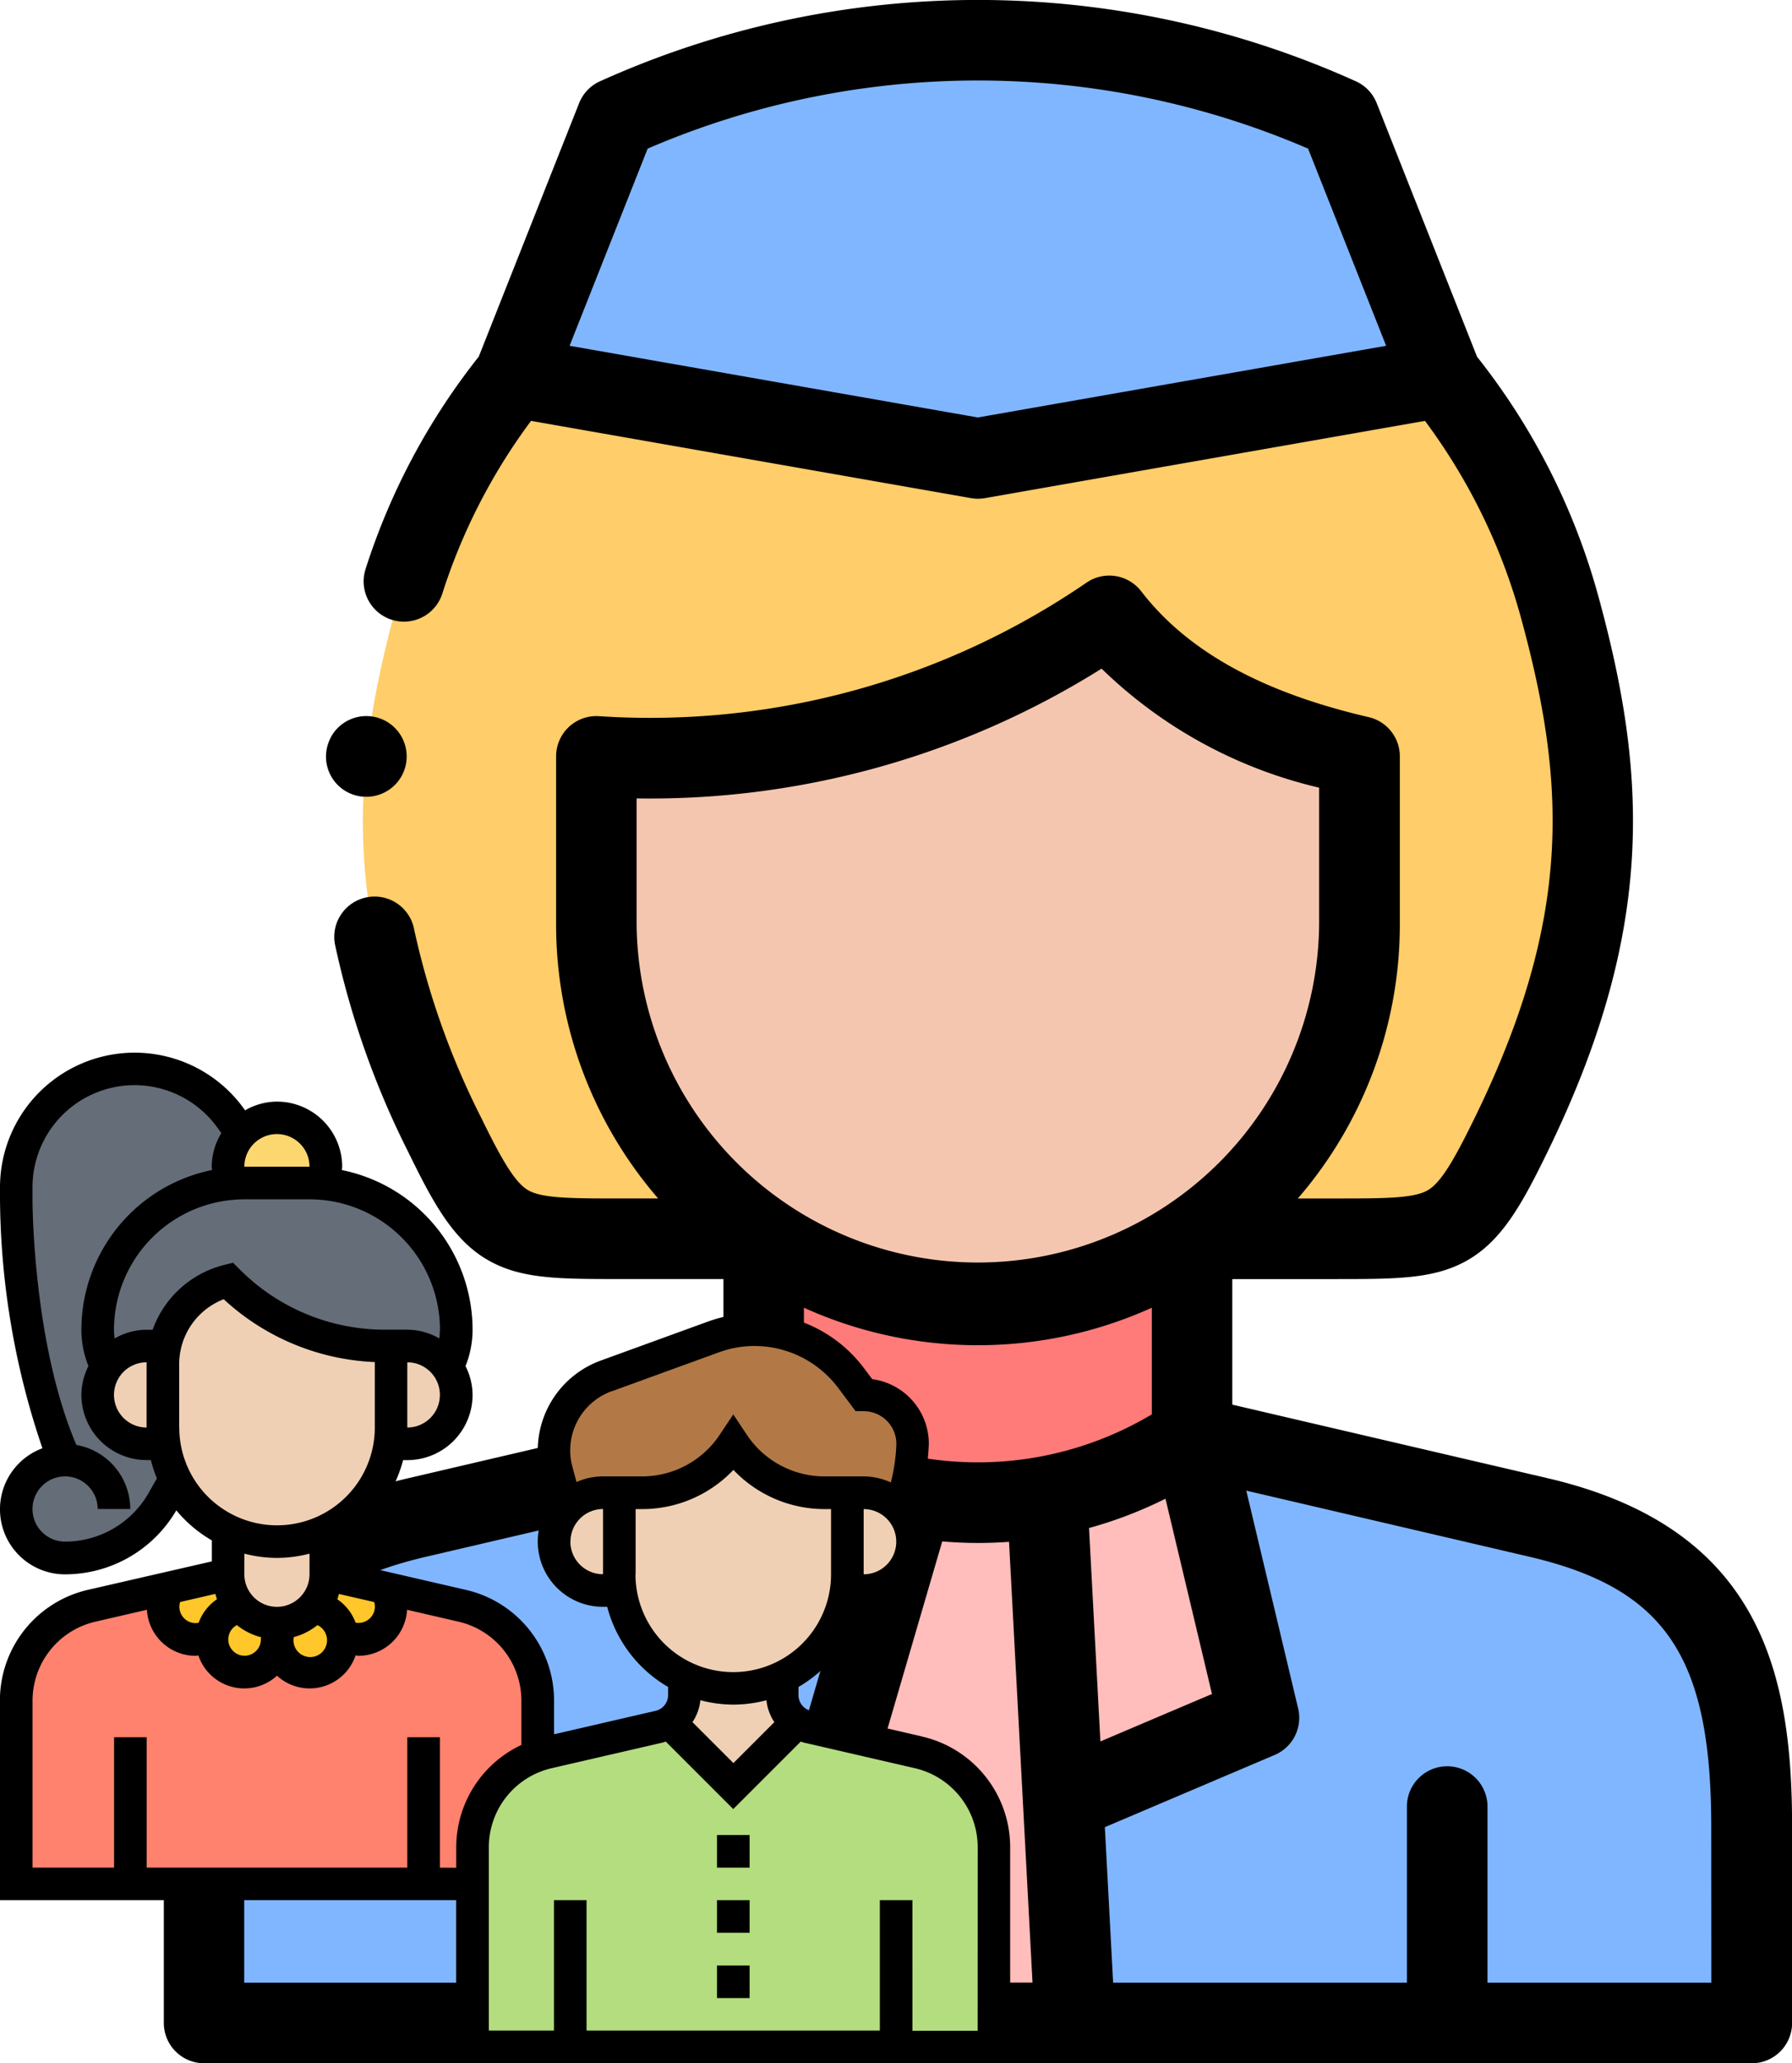 <svg xmlns="http://www.w3.org/2000/svg" width="74.721" height="86" viewBox="0 0 74.721 86">
  <g id="Grupo_103309" data-name="Grupo 103309" transform="translate(-198.317 -212.999)">
    <g id="Grupo_102703" data-name="Grupo 102703">
      <g id="Grupo_102694" data-name="Grupo 102694">
        <path id="Trazado_163400" data-name="Trazado 163400" d="M242.651,288.073l8.165-3.471-2.792-11.722a15.871,15.871,0,0,1-6.051,2.494Z" fill="#ffbdbc" fill-rule="evenodd"/>
      </g>
      <g id="Grupo_102695" data-name="Grupo 102695">
        <path id="Trazado_163401" data-name="Trazado 163401" d="M243.142,297.319h28.216v-8.166c0-7.289-2-11.293-8.885-12.9l-14.449-3.371,2.792,11.722-8.165,3.471Z" fill="#80b6ff" fill-rule="evenodd"/>
      </g>
      <g id="Grupo_102696" data-name="Grupo 102696">
        <path id="Trazado_163402" data-name="Trazado 163402" d="M223.182,244.526a33.925,33.925,0,0,0,21.382-5.856c2.372,3.076,6.041,4.838,10.436,5.856v6.99a15.87,15.87,0,0,1-6.976,13.117h5.841c4.857,0,5.33.029,7.458-4.328,4.175-8.546,4.085-14.474,2.033-21.977a26.455,26.455,0,0,0-4.92-9.613l-19.345,3.394-19.345-3.394a26.424,26.424,0,0,0-4.92,9.613c-2.052,7.5-2.143,13.431,2.033,21.977,2.128,4.357,2.6,4.328,7.458,4.328h5.841a15.871,15.871,0,0,1-6.977-13.117v-6.99Z" fill="#ffcd69" fill-rule="evenodd"/>
      </g>
      <g id="Grupo_102697" data-name="Grupo 102697">
        <path id="Trazado_163403" data-name="Trazado 163403" d="M230.158,264.638a15.855,15.855,0,0,0,17.866,0v-.005A15.87,15.87,0,0,0,255,251.516v-6.99c-4.394-1.018-8.064-2.78-10.435-5.856a33.93,33.93,0,0,1-21.383,5.856v6.99a15.87,15.87,0,0,0,6.976,13.117v.005Z" fill="#f5c6af" fill-rule="evenodd"/>
      </g>
      <g id="Grupo_102698" data-name="Grupo 102698">
        <path id="Trazado_163404" data-name="Trazado 163404" d="M230.158,272.88a15.949,15.949,0,0,0,6.237,2.528,16.329,16.329,0,0,0,2.7.228,15.777,15.777,0,0,0,8.933-2.756v-8.242a15.851,15.851,0,0,1-17.866,0v8.242Z" fill="#ff7b79" fill-rule="evenodd"/>
      </g>
      <g id="Grupo_102699" data-name="Grupo 102699">
        <path id="Trazado_163405" data-name="Trazado 163405" d="M229.991,297.319h13.151l-.491-9.246-.678-12.7a15.926,15.926,0,0,1-2.882.262,16.329,16.329,0,0,1-2.7-.228Z" fill="#ffbdbc" fill-rule="evenodd"/>
      </g>
      <g id="Grupo_102700" data-name="Grupo 102700">
        <path id="Trazado_163406" data-name="Trazado 163406" d="M219.517,297.319h10.474l6.4-21.911a15.949,15.949,0,0,1-6.237-2.528l-14.449,3.371c-6.886,1.609-8.885,5.613-8.885,12.9v8.166Z" fill="#80b6ff" fill-rule="evenodd"/>
      </g>
      <g id="Grupo_102701" data-name="Grupo 102701">
        <path id="Trazado_163407" data-name="Trazado 163407" d="M239.091,232.109l19.345-3.395-4.275-10.793a36.634,36.634,0,0,0-30.139,0l-4.276,10.793Z" fill="#80b6ff" fill-rule="evenodd"/>
      </g>
      <g id="Grupo_102702" data-name="Grupo 102702">
        <path id="Trazado_163408" data-name="Trazado 163408" d="M262.855,274.615,249.7,271.547v-5.234h4.345c2.522,0,4.056-.009,5.4-.75,1.494-.825,2.345-2.394,3.384-4.521,4.526-9.263,4.176-15.728,2.143-23.16a27.933,27.933,0,0,0-5.067-10.014L255.722,217.3a1.679,1.679,0,0,0-.9-.926,38.319,38.319,0,0,0-31.458,0,1.679,1.679,0,0,0-.9.926l-4.185,10.566a27.874,27.874,0,0,0-4.719,8.853,1.678,1.678,0,0,0,1.088,2.111,1.657,1.657,0,0,0,.512.08,1.679,1.679,0,0,0,1.6-1.168,24.544,24.544,0,0,1,3.7-7.2l18.347,3.22a1.712,1.712,0,0,0,.58,0l18.347-3.22a24.611,24.611,0,0,1,4.008,8.226c1.872,6.848,2.158,12.446-1.922,20.8-.849,1.737-1.417,2.738-1.989,3.054-.6.332-1.832.331-3.866.332h-1.533a17.468,17.468,0,0,0,4.254-11.438v-6.99a1.68,1.68,0,0,0-1.3-1.636c-4.458-1.033-7.561-2.749-9.485-5.246a1.68,1.68,0,0,0-2.27-.366,32.194,32.194,0,0,1-20.326,5.573,1.679,1.679,0,0,0-1.8,1.675v6.99a17.459,17.459,0,0,0,4.255,11.437h-1.534c-2.032,0-3.264,0-3.866-.332-.572-.315-1.14-1.316-1.988-3.052a32.74,32.74,0,0,1-2.784-7.821,1.68,1.68,0,1,0-3.292.669,35.983,35.983,0,0,0,3.057,8.625c1.039,2.127,1.89,3.7,3.384,4.521,1.343.741,2.877.749,5.4.749h4.346v5.234l-13.152,3.069c-8.949,2.091-10.183,8.223-10.183,14.538v8.166a1.68,1.68,0,0,0,1.68,1.68h64.534a1.68,1.68,0,0,0,1.68-1.68v-8.166c0-6.315-1.234-12.447-10.183-14.538ZM239.091,230.4l-17.024-2.988,3.255-8.218a34.8,34.8,0,0,1,27.538,0l3.255,8.218Zm-7.253,37.107a17.61,17.61,0,0,0,14.506,0v4.445a14.151,14.151,0,0,1-14.506,0Zm7.253,9.805q.654,0,1.3-.048l.979,18.371h-9.139l5.374-18.388c.492.042.987.065,1.485.065Zm4.635-.623a17.528,17.528,0,0,0,3.188-1.222l1.939,8.14-4.653,1.978Zm-18.865-30.411a35.442,35.442,0,0,0,19.389-5.409,19.288,19.288,0,0,0,9.071,4.961v5.682a14.23,14.23,0,0,1-28.459,0v-5.234ZM208.5,289.153c0-7.1,1.914-9.941,7.587-11.267l13.754-3.209a17.487,17.487,0,0,0,4.439,1.966l-5.552,19H221.2V288.3a1.68,1.68,0,0,0-3.36,0v7.338H208.5Zm61.175,6.486h-9.334V288.3a1.68,1.68,0,0,0-3.36,0v7.338h-12.25l-.345-6.48,7.083-3.011a1.682,1.682,0,0,0,.977-1.935l-2.163-9.081,11.8,2.754c5.673,1.326,7.588,4.169,7.588,11.267Z"/>
        <path id="Trazado_163409" data-name="Trazado 163409" d="M212.826,246.028a1.661,1.661,0,0,0,.757.182,1.682,1.682,0,1,0-1.49-2.445l0,.009A1.675,1.675,0,0,0,212.826,246.028Z"/>
      </g>
    </g>
    <g id="Grupo_102724" data-name="Grupo 102724">
      <g id="Grupo_102722" data-name="Grupo 102722">
        <g id="Grupo_102704" data-name="Grupo 102704">
          <path id="Trazado_163410" data-name="Trazado 163410" d="M215.983,291.524H199v-7.63a4.07,4.07,0,0,1,3.159-3.968l3.214-.74a1.319,1.319,0,0,0-.258.788,1.364,1.364,0,0,0,1.359,1.359,1.338,1.338,0,0,0,.693-.191h.007a.887.887,0,0,0-.021.191,1.359,1.359,0,0,0,2.718,0,1.359,1.359,0,0,0,2.718,0,1.013,1.013,0,0,0-.02-.2,1.358,1.358,0,0,0,1.807-1.95l3.207.74a4.071,4.071,0,0,1,3.16,3.968v2.276a4.073,4.073,0,0,0-2.718,3.839v1.515Z" fill="#ff826e"/>
        </g>
        <g id="Grupo_102705" data-name="Grupo 102705">
          <path id="Trazado_163411" data-name="Trazado 163411" d="M211.907,261.628a2.021,2.021,0,0,1-.136.707,4.872,4.872,0,0,0-.544-.027h-2.718a4.854,4.854,0,0,0-.543.027,2.035,2.035,0,0,1,1.9-2.745A2.036,2.036,0,0,1,211.907,261.628Z" fill="#fcd770"/>
        </g>
        <g id="Grupo_102706" data-name="Grupo 102706">
          <path id="Trazado_163412" data-name="Trazado 163412" d="M201.035,273.859c-1.868-4.043-2.038-9.791-2.038-10.872v-.5a4.934,4.934,0,0,1,8.948-2.867l.442.618a1.983,1.983,0,0,0-.421,2.1,6.121,6.121,0,0,0-5.572,6.088,3.492,3.492,0,0,0,.367,1.549,2.041,2.041,0,0,0,1.672,3.207h.733a4.568,4.568,0,0,0,.462,1.475l-.53.924a4.673,4.673,0,0,1-4.063,2.357,2.038,2.038,0,0,1,0-4.076Z" fill="#656d78"/>
        </g>
        <g id="Grupo_102707" data-name="Grupo 102707">
          <path id="Trazado_163413" data-name="Trazado 163413" d="M217.342,268.423a3.366,3.366,0,0,1-.373,1.542,2.113,2.113,0,0,0-.225-.265,2.032,2.032,0,0,0-1.44-.6h-.911a9.276,9.276,0,0,1-6.563-2.717,3.587,3.587,0,0,0-2.636,2.738l-.082-.021h-.679a2.042,2.042,0,0,0-1.672.87,3.492,3.492,0,0,1-.367-1.549,6.121,6.121,0,0,1,5.572-6.088,4.854,4.854,0,0,1,.543-.027h2.718a4.872,4.872,0,0,1,.544.027A6.108,6.108,0,0,1,217.342,268.423Z" fill="#656d78"/>
        </g>
        <g id="Grupo_102708" data-name="Grupo 102708">
          <path id="Trazado_163414" data-name="Trazado 163414" d="M211.907,276.794v1.821a1.988,1.988,0,0,1-.53,1.359.374.374,0,0,1-.068.081,2,2,0,0,1-1.25.585.949.949,0,0,1-.191.013,2.058,2.058,0,0,1-2.038-2.038v-1.821a4.728,4.728,0,0,0,4.077,0Z" fill="#f0d0b4"/>
        </g>
        <g id="Grupo_102709" data-name="Grupo 102709">
          <path id="Trazado_163415" data-name="Trazado 163415" d="M216.969,269.965a2.039,2.039,0,0,1-1.665,3.214h-.734a3.692,3.692,0,0,0,.054-.679v-3.4h.68a2.032,2.032,0,0,1,1.44.6,2.113,2.113,0,0,1,.225.265Z" fill="#f0d0b4"/>
        </g>
        <g id="Grupo_102710" data-name="Grupo 102710">
          <path id="Trazado_163416" data-name="Trazado 163416" d="M211.907,276.794a4.752,4.752,0,0,1-6.279-2.14,4.568,4.568,0,0,1-.462-1.475,3.781,3.781,0,0,1-.054-.679v-2.637a3.3,3.3,0,0,1,.082-.74,3.587,3.587,0,0,1,2.636-2.738,9.276,9.276,0,0,0,6.563,2.717h.231v3.4a3.692,3.692,0,0,1-.054.679,4.723,4.723,0,0,1-2.663,3.615Z" fill="#f0d0b4"/>
        </g>
        <g id="Grupo_102711" data-name="Grupo 102711">
          <path id="Trazado_163417" data-name="Trazado 163417" d="M202.761,269.972a2.042,2.042,0,0,1,1.672-.87h.679l.082.021a3.3,3.3,0,0,0-.082.74V272.5a3.781,3.781,0,0,0,.054.679h-.733a2.04,2.04,0,0,1-1.672-3.207Z" fill="#f0d0b4"/>
        </g>
        <g id="Grupo_102712" data-name="Grupo 102712">
          <path id="Trazado_163418" data-name="Trazado 163418" d="M214.373,279.186a1.357,1.357,0,0,1-1.807,1.95,1.355,1.355,0,0,0-1.183-1.155l-.006-.007a1.988,1.988,0,0,0,.53-1.359Z" fill="#ffc729"/>
        </g>
        <g id="Grupo_102713" data-name="Grupo 102713">
          <path id="Trazado_163419" data-name="Trazado 163419" d="M212.566,281.136a1.013,1.013,0,0,1,.02.2,1.359,1.359,0,0,1-2.718,0,1.3,1.3,0,0,1,.191-.687v-.006a2,2,0,0,0,1.25-.585.374.374,0,0,0,.068-.081l.006.007a1.355,1.355,0,0,1,1.183,1.155Z" fill="#ffc729"/>
        </g>
        <g id="Grupo_102714" data-name="Grupo 102714">
          <path id="Trazado_163420" data-name="Trazado 163420" d="M210.059,280.64v.006a1.3,1.3,0,0,0-.191.687,1.359,1.359,0,0,1-2.718,0,.887.887,0,0,1,.021-.191,1.341,1.341,0,0,1,1.182-1.161l.007-.007a1.973,1.973,0,0,0,1.508.679A.949.949,0,0,0,210.059,280.64Z" fill="#ffc729"/>
        </g>
        <g id="Grupo_102715" data-name="Grupo 102715">
          <path id="Trazado_163421" data-name="Trazado 163421" d="M208.36,279.974l-.007.007a1.341,1.341,0,0,0-1.182,1.161h-.007a1.338,1.338,0,0,1-.693.191,1.364,1.364,0,0,1-1.359-1.359,1.319,1.319,0,0,1,.258-.788l2.46-.571a1.988,1.988,0,0,0,.53,1.359Z" fill="#ffc729"/>
        </g>
        <g id="Grupo_102716" data-name="Grupo 102716">
          <path id="Trazado_163422" data-name="Trazado 163422" d="M236.367,273.179a10.472,10.472,0,0,1-.509,2.725l-.007.007a.629.629,0,0,0-.082-.1,2.036,2.036,0,0,0-1.44-.6h-1.624a4.6,4.6,0,0,1-3.812-2.039,4.583,4.583,0,0,1-3.812,2.039h-1.624a2.016,2.016,0,0,0-1.5.665l-.435-1.63a3.2,3.2,0,0,1-.1-.8,3.3,3.3,0,0,1,2.174-3.1l4.471-1.624a4.918,4.918,0,0,1,1.712-.306,5.023,5.023,0,0,1,4.023,2.011l.53.707a2.042,2.042,0,0,1,2.038,2.038Z" fill="#b27946"/>
        </g>
        <g id="Grupo_102717" data-name="Grupo 102717">
          <path id="Trazado_163423" data-name="Trazado 163423" d="M235.851,275.911a2.031,2.031,0,0,1-1.522,3.383H233.6a3.691,3.691,0,0,0,.054-.679v-3.4h.68a2.036,2.036,0,0,1,1.44.6.629.629,0,0,1,.082.1Z" fill="#f0d0b4"/>
        </g>
        <g id="Grupo_102718" data-name="Grupo 102718">
          <path id="Trazado_163424" data-name="Trazado 163424" d="M233.649,275.218v3.4a3.691,3.691,0,0,1-.054.679,4.722,4.722,0,0,1-2.664,3.615,4.745,4.745,0,0,1-6.74-3.615,3.691,3.691,0,0,1-.054-.679v-3.4h.944a4.583,4.583,0,0,0,3.812-2.039,4.6,4.6,0,0,0,3.812,2.039Z" fill="#f0d0b4"/>
        </g>
        <g id="Grupo_102719" data-name="Grupo 102719">
          <path id="Trazado_163425" data-name="Trazado 163425" d="M231.55,284.791l-2.657,2.657-2.657-2.657a1.372,1.372,0,0,0,.619-1.141v-.741a4.726,4.726,0,0,0,4.076,0v.741A1.372,1.372,0,0,0,231.55,284.791Z" fill="#f0d0b4"/>
        </g>
        <g id="Grupo_102720" data-name="Grupo 102720">
          <path id="Trazado_163426" data-name="Trazado 163426" d="M236.6,286.041l-4.62-1.066a1.359,1.359,0,0,1-.435-.184l-2.657,2.657-2.657-2.657a1.363,1.363,0,0,1-.434.184l-4.621,1.066a3.331,3.331,0,0,0-.441.129,4.073,4.073,0,0,0-2.718,3.839v8.31h21.742v-8.31A4.072,4.072,0,0,0,236.6,286.041Z" fill="#b4dd7f"/>
        </g>
        <g id="Grupo_102721" data-name="Grupo 102721">
          <path id="Trazado_163427" data-name="Trazado 163427" d="M224.191,279.294h-.734a2.038,2.038,0,0,1,0-4.076h.68v3.4A3.691,3.691,0,0,0,224.191,279.294Z" fill="#f0d0b4"/>
        </g>
      </g>
      <g id="Grupo_102723" data-name="Grupo 102723">
        <path id="Trazado_163428" data-name="Trazado 163428" d="M236.757,285.377l-4.62-1.066a.676.676,0,0,1-.526-.662v-.334a5.45,5.45,0,0,0,2.539-3.342h.179a2.721,2.721,0,0,0,2.718-2.718,2.691,2.691,0,0,0-.447-1.484,10,10,0,0,0,.447-2.592,2.723,2.723,0,0,0-2.361-2.695l-.345-.459a5.7,5.7,0,0,0-6.512-1.938l-4.47,1.625a3.991,3.991,0,0,0-2.619,3.74,4.046,4.046,0,0,0,.121.977l.349,1.3a2.717,2.717,0,0,0,2.247,4.244h.179a5.448,5.448,0,0,0,2.539,3.341v.335a.674.674,0,0,1-.526.661l-4.23.976V283.9a4.735,4.735,0,0,0-3.687-4.635l-5.146-1.187V277.2a5.448,5.448,0,0,0,2.539-3.341h.179a2.721,2.721,0,0,0,2.718-2.718,2.687,2.687,0,0,0-.294-1.2,4.091,4.091,0,0,0,.294-1.513,6.8,6.8,0,0,0-5.449-6.659c0-.045.013-.091.013-.136a2.72,2.72,0,0,0-2.718-2.717,2.674,2.674,0,0,0-1.331.363l-.037-.051a5.614,5.614,0,0,0-10.183,3.264v.5a32.85,32.85,0,0,0,1.769,10.373,2.712,2.712,0,0,0,.949,5.255,5.373,5.373,0,0,0,4.634-2.668,5.473,5.473,0,0,0,1.481,1.253v.875L202,279.262a4.733,4.733,0,0,0-3.687,4.634V292.2h19.025V299h23.1v-8.988a4.734,4.734,0,0,0-3.687-4.634Zm-2.428-6.762V275.9a1.359,1.359,0,1,1,0,2.718Zm-10.5-7.626,4.47-1.625a4.32,4.32,0,0,1,1.484-.262,4.369,4.369,0,0,1,3.477,1.738l.734.98h.34a1.361,1.361,0,0,1,1.359,1.359,7.386,7.386,0,0,1-.232,1.611,2.7,2.7,0,0,0-1.127-.252H232.7a3.892,3.892,0,0,1-3.243-1.736l-.565-.848-.565.848a3.89,3.89,0,0,1-3.243,1.736h-1.628a2.681,2.681,0,0,0-1.1.236l-.184-.686a2.622,2.622,0,0,1,1.647-3.1Zm-1.725,6.267a1.36,1.36,0,0,1,1.358-1.359v2.718A1.36,1.36,0,0,1,222.1,277.256Zm2.717,1.359V275.9h.269a5.243,5.243,0,0,0,3.808-1.633A5.245,5.245,0,0,0,232.7,275.9h.269v2.718a4.077,4.077,0,0,1-8.154,0Zm4.077,5.435a5.4,5.4,0,0,0,1.377-.183,2.015,2.015,0,0,0,.33.913l-1.707,1.707-1.707-1.707a2.016,2.016,0,0,0,.33-.913A5.4,5.4,0,0,0,228.893,284.05Zm-14.979-4.275a.7.7,0,0,1,.031.2.686.686,0,0,1-.806.659,2.026,2.026,0,0,0-.762-.975c.029-.071.045-.148.068-.221Zm-7.317.861a.668.668,0,0,1-.126.017.68.68,0,0,1-.679-.679.7.7,0,0,1,.03-.2l1.469-.339c.024.074.039.15.069.221A2.036,2.036,0,0,0,206.6,280.636Zm1.591.1a2.7,2.7,0,0,0,1.013.506c0,.031-.012.061-.012.093a.679.679,0,1,1-1-.6Zm2.373.5a2.681,2.681,0,0,0,.988-.5.7.7,0,1,1-.988.5ZM215.3,272.5v-2.718a1.359,1.359,0,1,1,0,2.718Zm1.359-4.077a2.758,2.758,0,0,1-.025.364,2.689,2.689,0,0,0-1.334-.364h-.913a8.542,8.542,0,0,1-6.081-2.519l-.272-.272-.373.093a4.263,4.263,0,0,0-2.979,2.7h-.253a2.684,2.684,0,0,0-1.334.364,2.758,2.758,0,0,1-.025-.364,5.442,5.442,0,0,1,5.435-5.436h2.718A5.443,5.443,0,0,1,216.663,268.423Zm-12.23,1.359h.006c0,.028-.006.055-.006.083V272.5a1.359,1.359,0,1,1,0-2.718Zm6.794-8.154h-2.718a1.359,1.359,0,0,1,2.718,0Zm-6.716,13.611a4.011,4.011,0,0,1-3.476,2.017,1.359,1.359,0,1,1,1.359-1.359h1.359a2.717,2.717,0,0,0-2.247-2.67c-1.8-4.2-1.83-9.989-1.83-10.24v-.5a4.255,4.255,0,0,1,7.718-2.474l.156.218a2.676,2.676,0,0,0-.4,1.4c0,.045.011.091.013.136a6.8,6.8,0,0,0-5.448,6.659,4.071,4.071,0,0,0,.294,1.513,2.687,2.687,0,0,0-.294,1.2,2.721,2.721,0,0,0,2.718,2.718h.178a5.547,5.547,0,0,0,.253.763Zm1.281-2.739v-2.635a2.905,2.905,0,0,1,1.857-2.712,9.878,9.878,0,0,0,6.3,2.619V272.5a4.076,4.076,0,0,1-8.153,0Zm4.076,5.435a5.438,5.438,0,0,0,1.359-.178v.858a1.359,1.359,0,1,1-2.718,0v-.858A5.444,5.444,0,0,0,209.868,277.935Zm6.795,12.91v-5.436H215.3v5.436H204.433v-5.436h-1.359v5.436h-3.4V283.9a3.38,3.38,0,0,1,2.634-3.31l2.135-.493a2.035,2.035,0,0,0,2.026,1.919c.041,0,.079-.014.12-.016a2.019,2.019,0,0,0,3.277.845,2.019,2.019,0,0,0,3.277-.846c.041,0,.08.017.121.017a2.035,2.035,0,0,0,2.026-1.919l2.135.493a3.382,3.382,0,0,1,2.633,3.31v1.83a4.723,4.723,0,0,0-2.718,4.285v.834Zm22.422,6.8h-2.718V292.2h-1.359v5.436h-12.23V292.2h-1.359v5.436H218.7v-7.629a3.38,3.38,0,0,1,2.634-3.31l4.619-1.066c.043-.01.083-.028.125-.04l2.814,2.813,2.814-2.813c.042.012.081.03.125.04l4.619,1.066a3.382,3.382,0,0,1,2.634,3.31Z"/>
        <path id="Trazado_163429" data-name="Trazado 163429" d="M228.214,289.486h1.359v1.359h-1.359Z"/>
        <path id="Trazado_163430" data-name="Trazado 163430" d="M228.214,292.2h1.359v1.359h-1.359Z"/>
        <path id="Trazado_163431" data-name="Trazado 163431" d="M228.214,294.922h1.359v1.359h-1.359Z"/>
      </g>
    </g>
  </g>
</svg>
